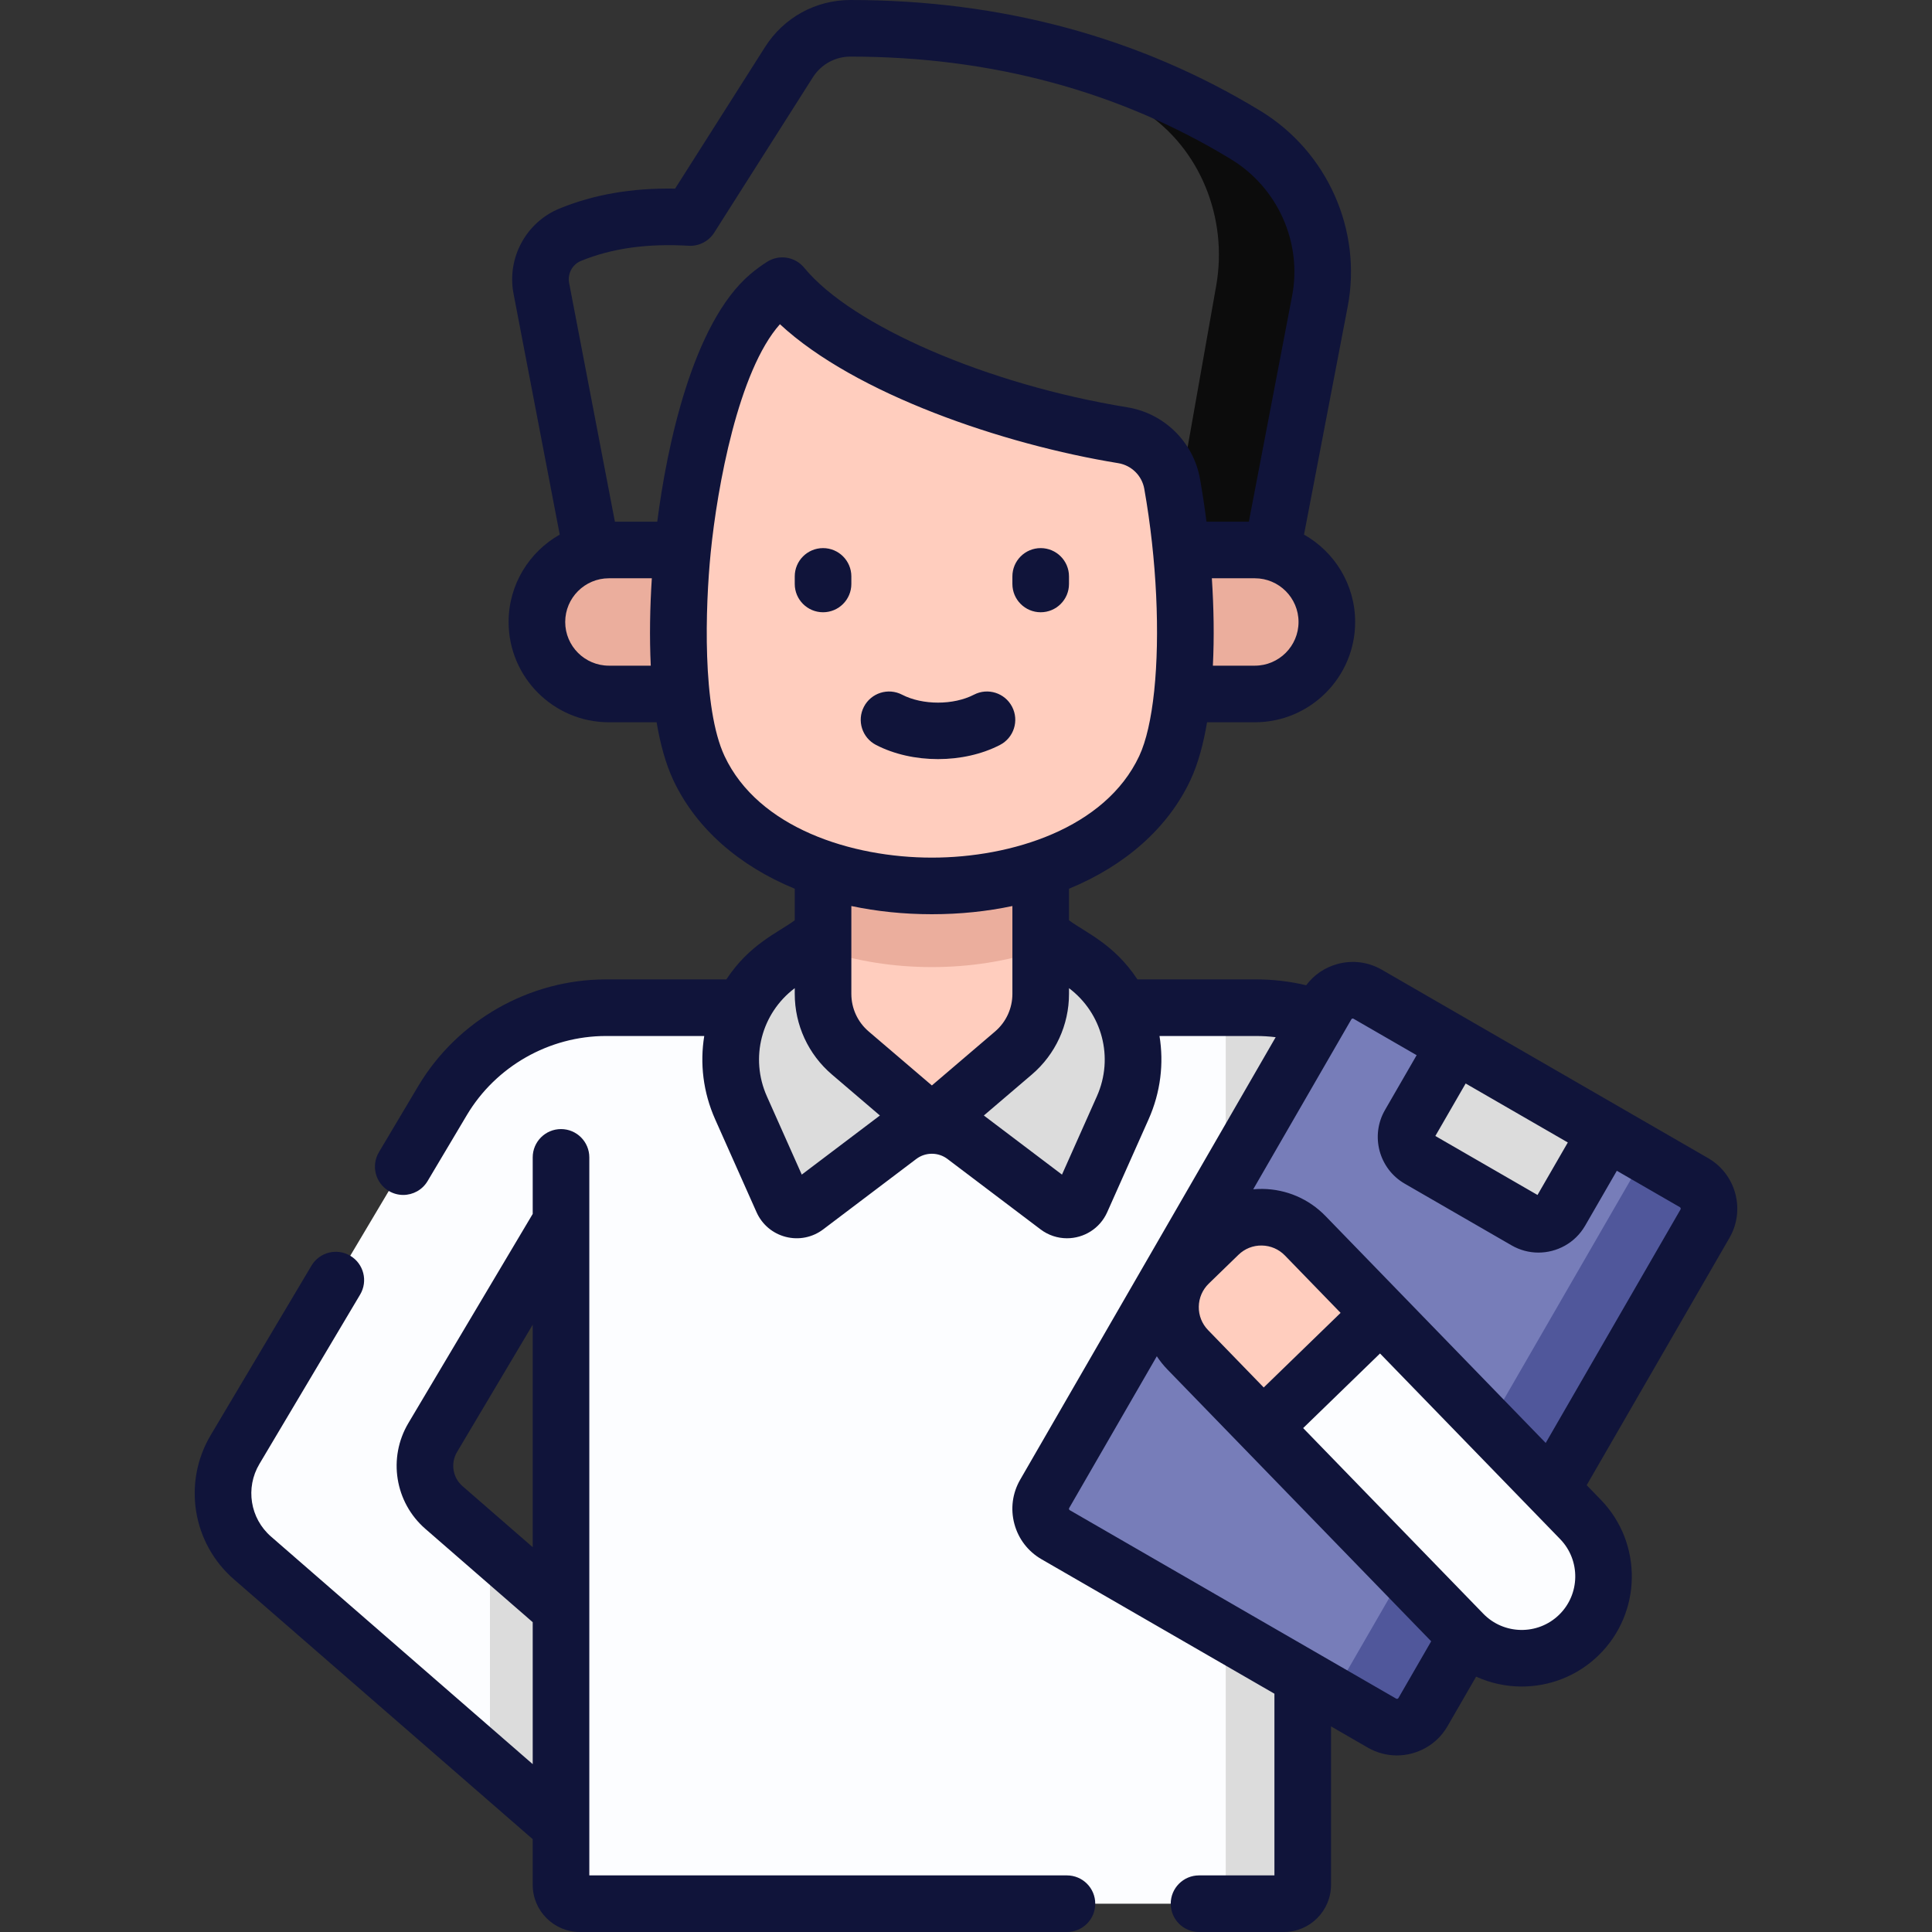 <svg width="512" height="512" viewBox="0 0 512 512" fill="none" xmlns="http://www.w3.org/2000/svg">
<rect x="0" y="0" width="512" height="512" fill="#333333" stroke="none"/>
<path d="M349.785 79.838L333.314 165.823H160.594L143.454 76.399C142.315 70.455 145.5 64.508 151.099 62.212C159.837 58.628 170.264 56.901 182.926 57.637L209.071 16.477C212.613 10.9 218.762 7.499 225.368 7.5C265.046 7.509 299.775 17.325 330.133 35.802C345.219 44.985 353.107 62.493 349.785 79.838Z" fill="#353535"/>
<path d="M330.133 35.802C311.177 24.264 290.516 16.104 268.011 11.6C280.4 16.266 292.151 22.299 303.292 29.643C317.882 39.26 325.511 57.598 322.297 75.765L306.367 165.823H333.312L349.783 79.838C353.107 62.493 345.219 44.984 330.133 35.802Z" fill="#0C0C0C"/>
<path d="M332.544 183.911H161.357C150.82 183.911 142.278 175.369 142.278 164.832C142.278 154.295 150.82 145.753 161.357 145.753H332.544C343.081 145.753 351.623 154.295 351.623 164.832C351.623 175.369 343.081 183.911 332.544 183.911Z" fill="#EBAE9D"/>
<path d="M410.439 350.84L373.099 373.03L345.229 325.06V400.78H148.669V323.76L114.669 380.96C111.049 387.05 112.299 394.86 117.649 399.51L195.009 466.78L166.539 499.52L66.899 412.87C58.619 405.67 56.679 393.57 62.289 384.14L117.239 291.72C126.329 276.42 142.809 267.05 160.599 267.05H332.889C350.909 267.05 367.549 276.66 376.569 292.25L410.439 350.84Z" fill="#FCFDFF"/>
<path d="M148.668 426.481L129.845 410.115V467.609L148.668 483.979V426.481Z" fill="#DCDCDC"/>
<path d="M148.667 297.524V499.5C148.667 502.261 150.906 504.5 153.667 504.5H340.233C342.994 504.5 345.233 502.261 345.233 499.5V297.524H148.667Z" fill="#FCFDFF"/>
<path d="M332.889 267.05H312.485C316.704 267.05 320.841 267.596 324.829 268.603V499.5C324.829 502.261 322.59 504.5 319.829 504.5H340.233C342.994 504.5 345.233 502.261 345.233 499.5V268.603C341.245 267.596 337.108 267.05 332.889 267.05Z" fill="#DCDCDC"/>
<path d="M264.89 240.841H229.011L207.868 254.62C194.984 263.016 190.109 279.528 196.367 293.575L207.329 318.183C208.418 320.627 211.499 321.421 213.633 319.807L238.304 301.151C243.42 297.282 250.483 297.282 255.599 301.151L280.27 319.807C282.404 321.421 285.486 320.627 286.574 318.183L297.536 293.575C303.793 279.528 298.918 263.016 286.035 254.62L264.89 240.841Z" fill="#DCDCDC"/>
<path d="M218.111 176.76V263.39C218.111 269.419 220.751 275.145 225.335 279.061L246.95 297.524L268.565 279.061C273.149 275.145 275.789 269.419 275.789 263.39V176.76H218.111Z" fill="#FFCDBE"/>
<path d="M275.789 251.743V176.76H218.111V251.743C236.138 257.806 257.762 257.806 275.789 251.743Z" fill="#EBAE9D"/>
<path d="M308.683 203.55C289.14 245.19 204.757 245.19 185.214 203.55C173.221 177.98 181.73 97.04 203.674 78.386C204.798 77.436 206.013 76.537 207.311 75.709C221.97 93.568 260.818 109.369 297.527 115.339C304.181 116.421 309.448 121.599 310.624 128.237C315.692 156.852 315.472 189.073 308.683 203.55Z" fill="#FFCDBE"/>
<path d="M351.606 266.401L276.854 395.876C274.662 399.673 275.963 404.528 279.76 406.72L366.241 456.65C370.038 458.842 374.893 457.541 377.085 453.744L451.837 324.269C454.029 320.472 452.728 315.617 448.931 313.425L362.45 263.495C358.654 261.303 353.798 262.604 351.606 266.401Z" fill="#777DB9"/>
<path d="M448.932 313.425L429.338 302.113C433.021 304.239 434.23 309.041 432.037 312.838L357.285 442.312C355.093 446.109 350.33 447.463 346.647 445.337L366.241 456.649C370.038 458.841 374.893 457.54 377.085 453.743L451.837 324.268C454.03 320.472 452.729 315.617 448.932 313.425Z" fill="#50579B"/>
<path d="M385.659 276.894L373.52 297.919C371.647 301.164 372.758 305.313 376.003 307.186L404.317 323.533C407.562 325.406 411.711 324.295 413.584 321.05L425.723 300.025L385.659 276.894Z" fill="#DCDCDC"/>
<path d="M365.873 348.082L418.834 402.658C427.178 411.256 426.971 424.99 418.373 433.334C409.775 441.678 396.041 441.471 387.697 432.873L334.736 378.297L365.873 348.082Z" fill="#FCFDFF"/>
<path d="M365.873 348.082L345.899 327.499C339.663 321.072 329.397 320.918 322.971 327.155L315.107 334.786C308.68 341.022 308.526 351.288 314.763 357.714L334.737 378.297L365.873 348.082Z" fill="#FFCDBE"/>
<path d="M282.752 497H156.174V306.718C156.174 302.575 152.816 299.218 148.674 299.218C144.532 299.218 141.174 302.575 141.174 306.718V321.702L108.229 377.128C102.75 386.346 104.645 398.14 112.735 405.17L141.174 429.897V467.518L71.827 407.211C66.279 402.386 64.981 394.296 68.743 387.973L95.442 343.069C97.559 339.508 96.388 334.906 92.828 332.79C89.266 330.673 84.665 331.843 82.548 335.403L55.85 380.306C48.378 392.866 50.958 408.942 61.984 418.53L141.173 487.396V499.5C141.173 506.393 146.78 512 153.673 512H282.752C286.895 512 290.252 508.643 290.252 504.5C290.252 500.357 286.895 497 282.752 497V497ZM141.174 410.019L122.575 393.848C119.963 391.578 119.352 387.77 121.123 384.791L141.174 351.058V410.019Z" fill="#10143A"/>
<path d="M452.687 306.925L366.203 256.992C362.63 254.932 358.469 254.385 354.49 255.455C351.113 256.361 348.216 258.346 346.157 261.101C341.82 260.078 337.383 259.549 332.898 259.549H301.424C295.236 250.159 287.78 247.207 283.298 243.884V235.522C298.086 229.436 309.494 219.497 315.481 206.734C317.555 202.312 318.95 196.942 319.881 191.409H332.548C347.204 191.409 359.128 179.485 359.128 164.829C359.128 154.906 353.658 146.241 345.579 141.676L357.153 81.253C361.039 61.009 351.749 40.167 334.038 29.393C302.02 9.899 265.462 0.01 225.376 0C216.155 0 207.694 4.659 202.745 12.46L178.914 49.982C167.47 49.794 157.399 51.528 148.256 55.272C139.399 58.91 134.282 68.389 136.09 77.812L148.335 141.677C140.256 146.242 134.786 154.907 134.786 164.83C134.786 179.486 146.71 191.41 161.366 191.41H174.005C174.99 197.224 176.428 202.466 178.431 206.736C184.421 219.498 195.827 229.438 210.616 235.524V243.885C206.189 247.167 198.681 250.155 192.49 259.55H160.606C140.269 259.55 121.184 270.409 110.8 287.886L100.42 305.336C98.302 308.896 99.472 313.498 103.032 315.616C104.234 316.331 105.555 316.671 106.859 316.671C109.417 316.671 111.91 315.362 113.312 313.004L123.694 295.551C131.39 282.597 145.534 274.55 160.606 274.55H186.632C185.449 281.8 186.326 289.451 189.525 296.633L200.483 321.229C201.938 324.5 204.759 326.887 208.223 327.781C211.686 328.673 215.306 327.949 218.16 325.792L242.828 307.135C245.258 305.296 248.652 305.298 251.081 307.133L275.752 325.793C277.804 327.345 280.254 328.154 282.757 328.154C287.257 328.154 291.497 325.572 293.426 321.233L304.386 296.633C307.586 289.451 308.462 281.8 307.28 274.55H332.896C334.631 274.55 336.357 274.659 338.067 274.867L270.362 392.127C268.299 395.697 267.751 399.858 268.82 403.844C269.889 407.83 272.447 411.159 276.015 413.215L337.735 448.85V497H317.755C313.612 497 310.255 500.357 310.255 504.5C310.255 508.643 313.612 512 317.755 512H340.235C347.128 512 352.735 506.393 352.735 499.5V457.51L362.501 463.148C364.921 464.543 367.566 465.206 370.18 465.206C375.521 465.206 380.727 462.437 383.59 457.49L391.186 444.333C395.013 446.068 399.142 446.946 403.275 446.946C410.603 446.946 417.94 444.211 423.602 438.717C435.153 427.507 435.431 408.988 424.221 397.436L420.486 393.587L458.342 328.016C462.589 320.65 460.055 311.191 452.687 306.925V306.925ZM344.126 164.83C344.126 171.216 338.932 176.41 332.546 176.41H321.426C321.801 168.801 321.666 161.164 321.155 153.25H332.545C338.932 153.25 344.126 158.444 344.126 164.83V164.83ZM172.461 176.41H161.366C154.981 176.41 149.786 171.216 149.786 164.83C149.786 158.444 154.981 153.25 161.366 153.25H172.742C172.244 160.923 172.099 168.846 172.461 176.41V176.41ZM174.181 138.25H162.952L150.823 74.987C150.354 72.542 151.672 70.086 153.95 69.15C162.131 65.799 171.471 64.484 182.5 65.127C185.207 65.287 187.809 63.959 189.268 61.66L215.41 20.498C217.594 17.056 221.32 15 225.375 15C262.669 15.009 296.604 24.162 326.238 42.207C338.63 49.745 345.133 64.301 342.421 78.429L330.961 138.25H319.731C319.246 134.436 318.675 130.646 318.016 126.929C316.287 117.162 308.538 109.531 298.738 107.937C261.783 101.927 225.774 86.373 213.115 70.951C210.707 68.018 206.487 67.345 203.286 69.386C201.732 70.377 200.235 71.479 198.824 72.672C183.533 85.669 176.713 118.435 174.181 138.25V138.25ZM192.011 200.365C186.03 187.613 186.923 160.73 188.331 146.559C188.334 146.53 188.337 146.502 188.34 146.473C190.081 129.006 195.687 98.267 206.69 85.92C226.603 104.403 265.842 117.782 296.33 122.74C299.848 123.312 302.627 126.047 303.247 129.544C306.585 148.392 307.421 168.276 305.882 183.036C305.874 183.102 305.867 183.168 305.861 183.235C305.1 190.406 303.778 196.36 301.901 200.363C292.905 219.528 268.051 227.279 246.956 227.279C225.641 227.279 200.945 219.4 192.011 200.365V200.365ZM212.475 311.284L203.227 290.527C198.701 280.367 201.753 268.556 210.617 261.874V263.389C210.617 271.635 214.213 279.428 220.475 284.761L233.186 295.619L212.475 311.284ZM246.957 287.656L230.209 273.349C227.291 270.864 225.616 267.233 225.616 263.389V240.107C232.332 241.526 239.484 242.278 246.955 242.278C254.426 242.278 261.58 241.526 268.296 240.106V263.388C268.296 267.232 266.623 270.865 263.706 273.354L246.957 287.656ZM290.686 290.527L281.438 311.284L260.73 295.621L273.446 284.764C279.706 279.42 283.297 271.629 283.297 263.389V261.874C292.05 268.474 295.268 280.244 290.686 290.527V290.527ZM388.413 287.136L415.487 302.767L407.454 316.68L380.381 301.049L388.413 287.136ZM320.336 340.168L328.199 332.537C329.87 330.915 332.07 330.033 334.399 330.077C336.726 330.112 338.9 331.052 340.522 332.723L355.273 347.924L334.901 367.694L320.15 352.49C318.53 350.82 317.656 348.619 317.691 346.292C317.726 343.964 318.665 341.79 320.336 340.168V340.168ZM370.605 449.983C370.478 450.204 370.208 450.275 369.997 450.155L283.512 400.22C283.469 400.196 283.357 400.131 283.31 399.957C283.264 399.783 283.328 399.673 283.353 399.629L306.568 359.422C307.387 360.666 308.326 361.843 309.386 362.935L379.279 434.96L370.605 449.983ZM413.158 427.952C407.54 433.404 398.536 433.267 393.087 427.651L345.349 378.457L365.721 358.687L413.458 407.88C418.908 413.498 418.774 422.502 413.158 427.952ZM445.351 320.52L409.629 382.396L351.288 322.276C346.876 317.73 340.959 315.173 334.626 315.079C333.781 315.067 332.944 315.101 332.116 315.175L358.116 270.145C358.14 270.102 358.207 269.988 358.378 269.942C358.554 269.894 358.669 269.963 358.708 269.985L375.424 279.636L367.032 294.17C363.095 300.99 365.441 309.743 372.261 313.682L400.575 330.03C402.776 331.3 405.219 331.949 407.693 331.949C412.568 331.949 417.402 329.451 420.087 324.801L428.478 310.268L445.18 319.911C445.399 320.038 445.473 320.308 445.351 320.52V320.52Z" fill="#10143A"/>
<path d="M225.616 154.754V152.754C225.616 148.611 222.258 145.254 218.116 145.254C213.974 145.254 210.616 148.611 210.616 152.754V154.754C210.616 158.897 213.974 162.254 218.116 162.254C222.258 162.254 225.616 158.896 225.616 154.754Z" fill="#10143A"/>
<path d="M275.794 162.254C279.937 162.254 283.294 158.897 283.294 154.754V152.754C283.294 148.611 279.937 145.254 275.794 145.254C271.651 145.254 268.294 148.611 268.294 152.754V154.754C268.294 158.896 271.652 162.254 275.794 162.254Z" fill="#10143A"/>
<path d="M232.154 197.416C236.989 199.919 242.785 201.17 248.58 201.17C254.375 201.17 260.171 199.918 265.006 197.415C268.685 195.512 270.123 190.985 268.219 187.308C266.315 183.627 261.786 182.189 258.112 184.095C252.68 186.906 244.485 186.908 239.05 184.094C235.372 182.192 230.846 183.63 228.942 187.308C227.036 190.986 228.475 195.512 232.154 197.416V197.416Z" fill="#10143A"/>
</svg>
